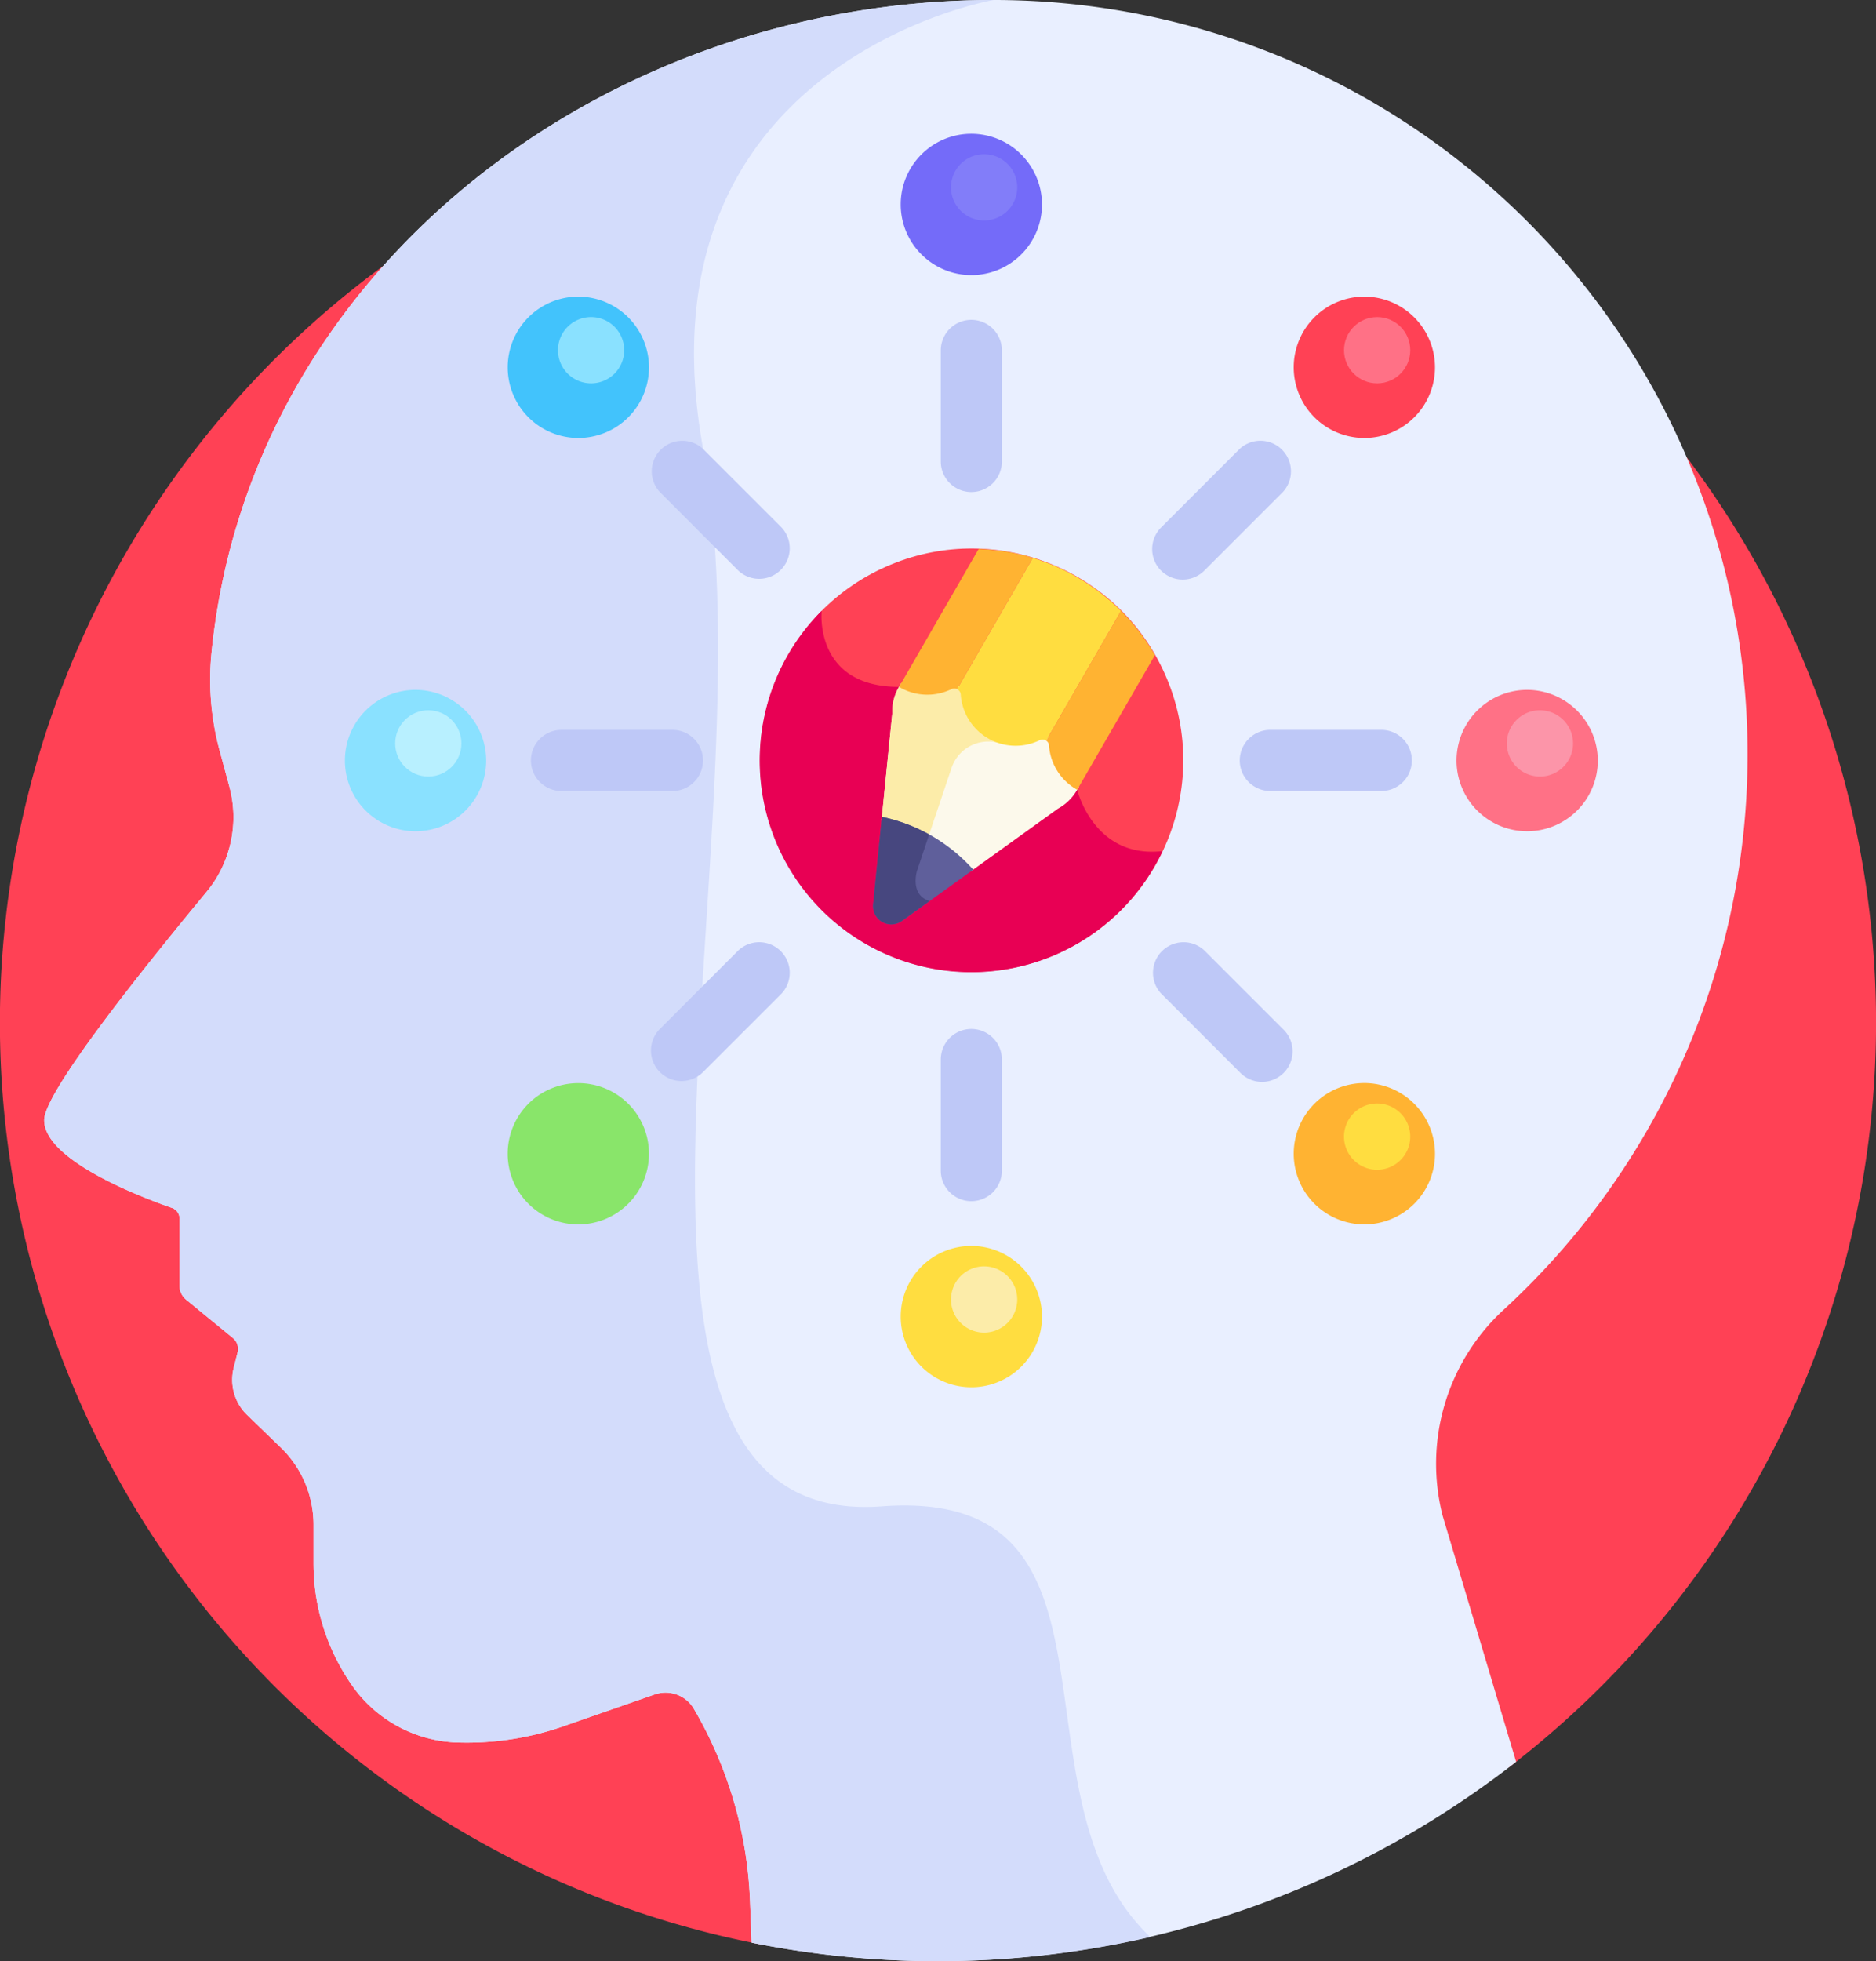 <svg xmlns="http://www.w3.org/2000/svg" width="108.649" height="113.527" viewBox="0 0 108.649 113.527">
  <rect x="0" y="0" width="108.649" height="113.527" fill="#333333" stroke="none"/>
  <g id="mind-mapping" transform="translate(-11.001)">
    <path id="Path_24876" data-name="Path 24876" d="M65.325,22A54.328,54.328,0,0,0,55.046,129.675L98.39,119.428A54.323,54.323,0,0,0,65.325,22Z" transform="translate(0 -17.123)" fill="#ff4155"/>
    <path id="Path_24877" data-name="Path 24877" d="M107.784,101.984l-4.254-14.239a12.115,12.115,0,0,1,3.577-11.968A43.661,43.661,0,0,0,77.528,0c-22.748,0-43.1,15.725-45.3,37.784A15.724,15.724,0,0,0,32.7,43.46l.559,2.062a6.794,6.794,0,0,1-1.322,6.111c-4.43,5.352-9.4,11.693-9.4,13.211,0,2.344,5.748,4.506,7.4,5.079a.653.653,0,0,1,.439.617v3.893a1.037,1.037,0,0,0,.379.8l2.712,2.223a.815.815,0,0,1,.273.829l-.227.9a2.826,2.826,0,0,0,.776,2.722l1.947,1.883a6.218,6.218,0,0,1,1.9,4.47v2.232a12.328,12.328,0,0,0,2.142,6.944A7.753,7.753,0,0,0,46.3,100.86a16.983,16.983,0,0,0,6.335-.941l5.263-1.834a1.9,1.9,0,0,1,2.265.833,23.766,23.766,0,0,1,3.252,11.105c.031.787.063,1.606.094,2.43a54.437,54.437,0,0,0,44.279-10.469Z" transform="translate(-8.977 0)" fill="#e9efff"/>
    <path id="Path_24878" data-name="Path 24878" d="M77.528,0c-22.748,0-43.1,15.725-45.3,37.784A15.724,15.724,0,0,0,32.7,43.46l.559,2.062a6.794,6.794,0,0,1-1.322,6.111c-4.43,5.352-9.4,11.693-9.4,13.21,0,2.344,5.748,4.506,7.4,5.079a.653.653,0,0,1,.439.617v3.893a1.037,1.037,0,0,0,.379.8l2.712,2.223a.815.815,0,0,1,.273.829l-.227.9a2.826,2.826,0,0,0,.776,2.722l1.947,1.883a6.218,6.218,0,0,1,1.9,4.47v2.232a12.328,12.328,0,0,0,2.142,6.944A7.753,7.753,0,0,0,46.3,100.86a16.982,16.982,0,0,0,6.335-.941l5.263-1.834a1.9,1.9,0,0,1,2.265.833,23.766,23.766,0,0,1,3.252,11.105c.031.787.063,1.606.094,2.43a54.736,54.736,0,0,0,23.088-.325c-8.54-8.071-.339-26.059-15.56-24.929C52.008,88.612,64.779,48.387,60.7,25.986S77.528,0,77.528,0Z" transform="translate(-8.977 0)" fill="#d3dcfb"/>
    <g id="Group_2399" data-name="Group 2399" transform="translate(65.488 18.515)">
      <path id="Path_24879" data-name="Path 24879" d="M258.5,93.471a1.769,1.769,0,0,1-1.769-1.769v-6.43a1.769,1.769,0,1,1,3.538,0V91.7A1.769,1.769,0,0,1,258.5,93.471Z" transform="translate(-256.732 -83.503)" fill="#bec8f7"/>
    </g>
    <g id="Group_2400" data-name="Group 2400" transform="translate(65.488 59.564)">
      <path id="Path_24880" data-name="Path 24880" d="M258.5,278.6a1.769,1.769,0,0,1-1.769-1.769V270.4a1.769,1.769,0,1,1,3.538,0v6.43A1.769,1.769,0,0,1,258.5,278.6Z" transform="translate(-256.732 -268.631)" fill="#bec8f7"/>
    </g>
    <g id="Group_2401" data-name="Group 2401" transform="translate(48.701 25.468)">
      <path id="Path_24881" data-name="Path 24881" d="M186.092,122.427l-4.547-4.547a1.769,1.769,0,0,1,2.5-2.5l4.547,4.547a1.769,1.769,0,0,1-2.5,2.5Z" transform="translate(-181.027 -114.86)" fill="#bec8f7"/>
    </g>
    <g id="Group_2402" data-name="Group 2402" transform="translate(77.728 54.495)">
      <path id="Path_24882" data-name="Path 24882" d="M317,253.334l-4.546-4.546a1.769,1.769,0,0,1,2.5-2.5l4.547,4.546a1.769,1.769,0,1,1-2.5,2.5Z" transform="translate(-311.933 -245.767)" fill="#bec8f7"/>
    </g>
    <g id="Group_2403" data-name="Group 2403" transform="translate(41.748 42.255)">
      <path id="Path_24883" data-name="Path 24883" d="M157.868,194.1h-6.43a1.769,1.769,0,1,1,0-3.538h6.43a1.769,1.769,0,0,1,0,3.538Z" transform="translate(-149.669 -190.566)" fill="#bec8f7"/>
    </g>
    <g id="Group_2404" data-name="Group 2404" transform="translate(82.797 42.255)">
      <path id="Path_24884" data-name="Path 24884" d="M343,194.1h-6.43a1.769,1.769,0,1,1,0-3.538H343a1.769,1.769,0,0,1,0,3.538Z" transform="translate(-334.797 -190.566)" fill="#bec8f7"/>
    </g>
    <g id="Group_2405" data-name="Group 2405" transform="translate(48.701 54.495)">
      <path id="Path_24885" data-name="Path 24885" d="M181.545,253.333a1.769,1.769,0,0,1,0-2.5l4.547-4.546a1.769,1.769,0,0,1,2.5,2.5l-4.547,4.546A1.769,1.769,0,0,1,181.545,253.333Z" transform="translate(-181.027 -245.767)" fill="#bec8f7"/>
    </g>
    <g id="Group_2406" data-name="Group 2406" transform="translate(77.728 25.468)">
      <path id="Path_24886" data-name="Path 24886" d="M312.451,122.427a1.769,1.769,0,0,1,0-2.5L317,115.378a1.769,1.769,0,0,1,2.5,2.5l-4.547,4.547a1.769,1.769,0,0,1-2.5,0Z" transform="translate(-311.933 -114.86)" fill="#bec8f7"/>
    </g>
    <path id="Path_24887" data-name="Path 24887" d="M105.179,180.1a4.091,4.091,0,1,0,4.091,4.091,4.1,4.1,0,0,0-4.091-4.091Z" transform="translate(-70.112 -140.164)" fill="#8ae1ff"/>
    <circle id="Ellipse_393" data-name="Ellipse 393" cx="1.918" cy="1.918" r="1.918" transform="translate(33.888 41.116)" fill="#b8f0ff"/>
    <path id="Path_24888" data-name="Path 24888" d="M144.813,283.957a4.091,4.091,0,1,0,5.785,0A4.1,4.1,0,0,0,144.813,283.957Z" transform="translate(-103.211 -220.063)" fill="#89e56a"/>
    <circle id="Ellipse_394" data-name="Ellipse 394" cx="12.254" cy="12.254" r="12.254" transform="translate(51.262 37.381) rotate(-22.514)" fill="#ff4155"/>
    <path id="Path_24889" data-name="Path 24889" d="M232.777,173.388c-3.988.46-4.948-3.552-4.948-3.552l-10.314-5.954c-4.949,0-4.484-4.395-4.484-4.4a12.254,12.254,0,1,0,19.745,13.9Z" transform="translate(-154.444 -124.121)" fill="#e80054"/>
    <path id="Path_24890" data-name="Path 24890" d="M241.257,186.409a9.528,9.528,0,0,1,5.135,2.965l5.081-3.655a2.824,2.824,0,0,0,1.1-1.07l.121-.209-.047-.024a2.969,2.969,0,0,1-1.48-2.372.59.59,0,0,0-.837-.483,2.974,2.974,0,0,1-4.274-2.468.59.59,0,0,0-.837-.483,2.97,2.97,0,0,1-2.794-.1c-.016-.009-.029-.02-.045-.029l-.121.209a2.821,2.821,0,0,0-.377,1.488Z" transform="translate(-179.201 -138.909)" fill="#fcf9eb"/>
    <path id="Path_24891" data-name="Path 24891" d="M245.328,183.313A2.243,2.243,0,0,1,248,181.907l.038-.212a2.964,2.964,0,0,1-1.984-2.6.59.59,0,0,0-.837-.483,2.97,2.97,0,0,1-2.794-.1c-.016-.009-.029-.02-.045-.029l-.121.209a2.821,2.821,0,0,0-.377,1.488l-.625,6.227a9.516,9.516,0,0,1,2.691,1.01C244.394,186.088,244.974,184.363,245.328,183.313Z" transform="translate(-179.201 -138.909)" fill="#fceca9"/>
    <path id="Path_24892" data-name="Path 24892" d="M242.44,214.357a9.759,9.759,0,0,0-2.889-1.1l-.506,5.046a1.056,1.056,0,0,0,1.679.969l4.116-2.961A9.761,9.761,0,0,0,242.44,214.357Z" transform="translate(-177.473 -165.969)" fill="#5f5f9b"/>
    <path id="Path_24893" data-name="Path 24893" d="M250.446,143.329l-4.607,7.98.045.028a3.184,3.184,0,0,0,2.994.1.361.361,0,0,1,.321,0l4.387-7.6A12.235,12.235,0,0,0,250.446,143.329Z" transform="translate(-182.767 -111.548)" fill="#ffb332"/>
    <path id="Path_24894" data-name="Path 24894" d="M265.379,145.661l-4.387,7.6c.008,0,.017.006.024.011a.363.363,0,0,1,.186.292,3.186,3.186,0,0,0,4.58,2.644.364.364,0,0,1,.346.015c.008,0,.014.011.021.016l4.336-7.51A12.245,12.245,0,0,0,265.379,145.661Z" transform="translate(-194.56 -113.363)" fill="#ffdd40"/>
    <path id="Path_24895" data-name="Path 24895" d="M288.585,159.484l-4.336,7.51a.36.36,0,0,1,.164.276A3.185,3.185,0,0,0,286,169.812l.047.024,4.5-7.79A12.31,12.31,0,0,0,288.585,159.484Z" transform="translate(-212.66 -124.121)" fill="#ffb332"/>
    <path id="Path_24896" data-name="Path 24896" d="M241.587,216.367l.7-2.093a9.759,9.759,0,0,0-2.738-1.02l-.506,5.046a1.056,1.056,0,0,0,1.679.969l1.59-1.144c-1.169-.339-.726-1.758-.726-1.758Z" transform="translate(-177.473 -165.969)" fill="#47477f"/>
    <path id="Path_24897" data-name="Path 24897" d="M147.7,77.442a4.091,4.091,0,1,0,4.091,4.091A4.1,4.1,0,0,0,147.7,77.442Z" transform="translate(-103.204 -60.271)" fill="#42c3fc"/>
    <path id="Path_24898" data-name="Path 24898" d="M158.659,82.775a1.918,1.918,0,1,0,1.918,1.918A1.92,1.92,0,0,0,158.659,82.775Z" transform="translate(-113.425 -64.421)" fill="#8ae1ff"/>
    <path id="Path_24899" data-name="Path 24899" d="M250.354,34.921a4.091,4.091,0,1,0,4.091,4.091A4.1,4.1,0,0,0,250.354,34.921Z" transform="translate(-183.097 -27.178)" fill="#746bf9"/>
    <path id="Path_24900" data-name="Path 24900" d="M261.313,40.254a1.918,1.918,0,1,0,1.918,1.918A1.92,1.92,0,0,0,261.313,40.254Z" transform="translate(-193.317 -31.328)" fill="#827df9"/>
    <path id="Path_24901" data-name="Path 24901" d="M353.008,77.442a4.091,4.091,0,1,0,4.091,4.091A4.1,4.1,0,0,0,353.008,77.442Z" transform="translate(-262.99 -60.271)" fill="#ff4155"/>
    <circle id="Ellipse_395" data-name="Ellipse 395" cx="1.918" cy="1.918" r="1.918" transform="translate(88.84 18.354)" fill="#ff7186"/>
    <path id="Path_24902" data-name="Path 24902" d="M395.529,180.1a4.091,4.091,0,1,0,4.091,4.091A4.1,4.1,0,0,0,395.529,180.1Z" transform="translate(-296.082 -140.164)" fill="#ff7186"/>
    <path id="Path_24903" data-name="Path 24903" d="M406.49,185.43a1.918,1.918,0,1,0,1.918,1.918A1.92,1.92,0,0,0,406.49,185.43Z" transform="translate(-306.303 -144.314)" fill="#fc95a9"/>
    <path id="Path_24904" data-name="Path 24904" d="M353.008,282.752a4.091,4.091,0,1,0,4.091,4.091A4.1,4.1,0,0,0,353.008,282.752Z" transform="translate(-262.99 -220.057)" fill="#ffb332"/>
    <path id="Path_24905" data-name="Path 24905" d="M363.968,288.085A1.918,1.918,0,1,0,365.885,290,1.92,1.92,0,0,0,363.968,288.085Z" transform="translate(-273.21 -224.207)" fill="#ffdd40"/>
    <path id="Path_24906" data-name="Path 24906" d="M250.354,325.273a4.091,4.091,0,1,0,4.091,4.091A4.1,4.1,0,0,0,250.354,325.273Z" transform="translate(-183.097 -253.149)" fill="#ffdd40"/>
    <path id="Path_24907" data-name="Path 24907" d="M261.314,330.606a1.918,1.918,0,1,0,1.918,1.918A1.92,1.92,0,0,0,261.314,330.606Z" transform="translate(-193.318 -257.3)" fill="#fceca9"/>
  </g>
</svg>
